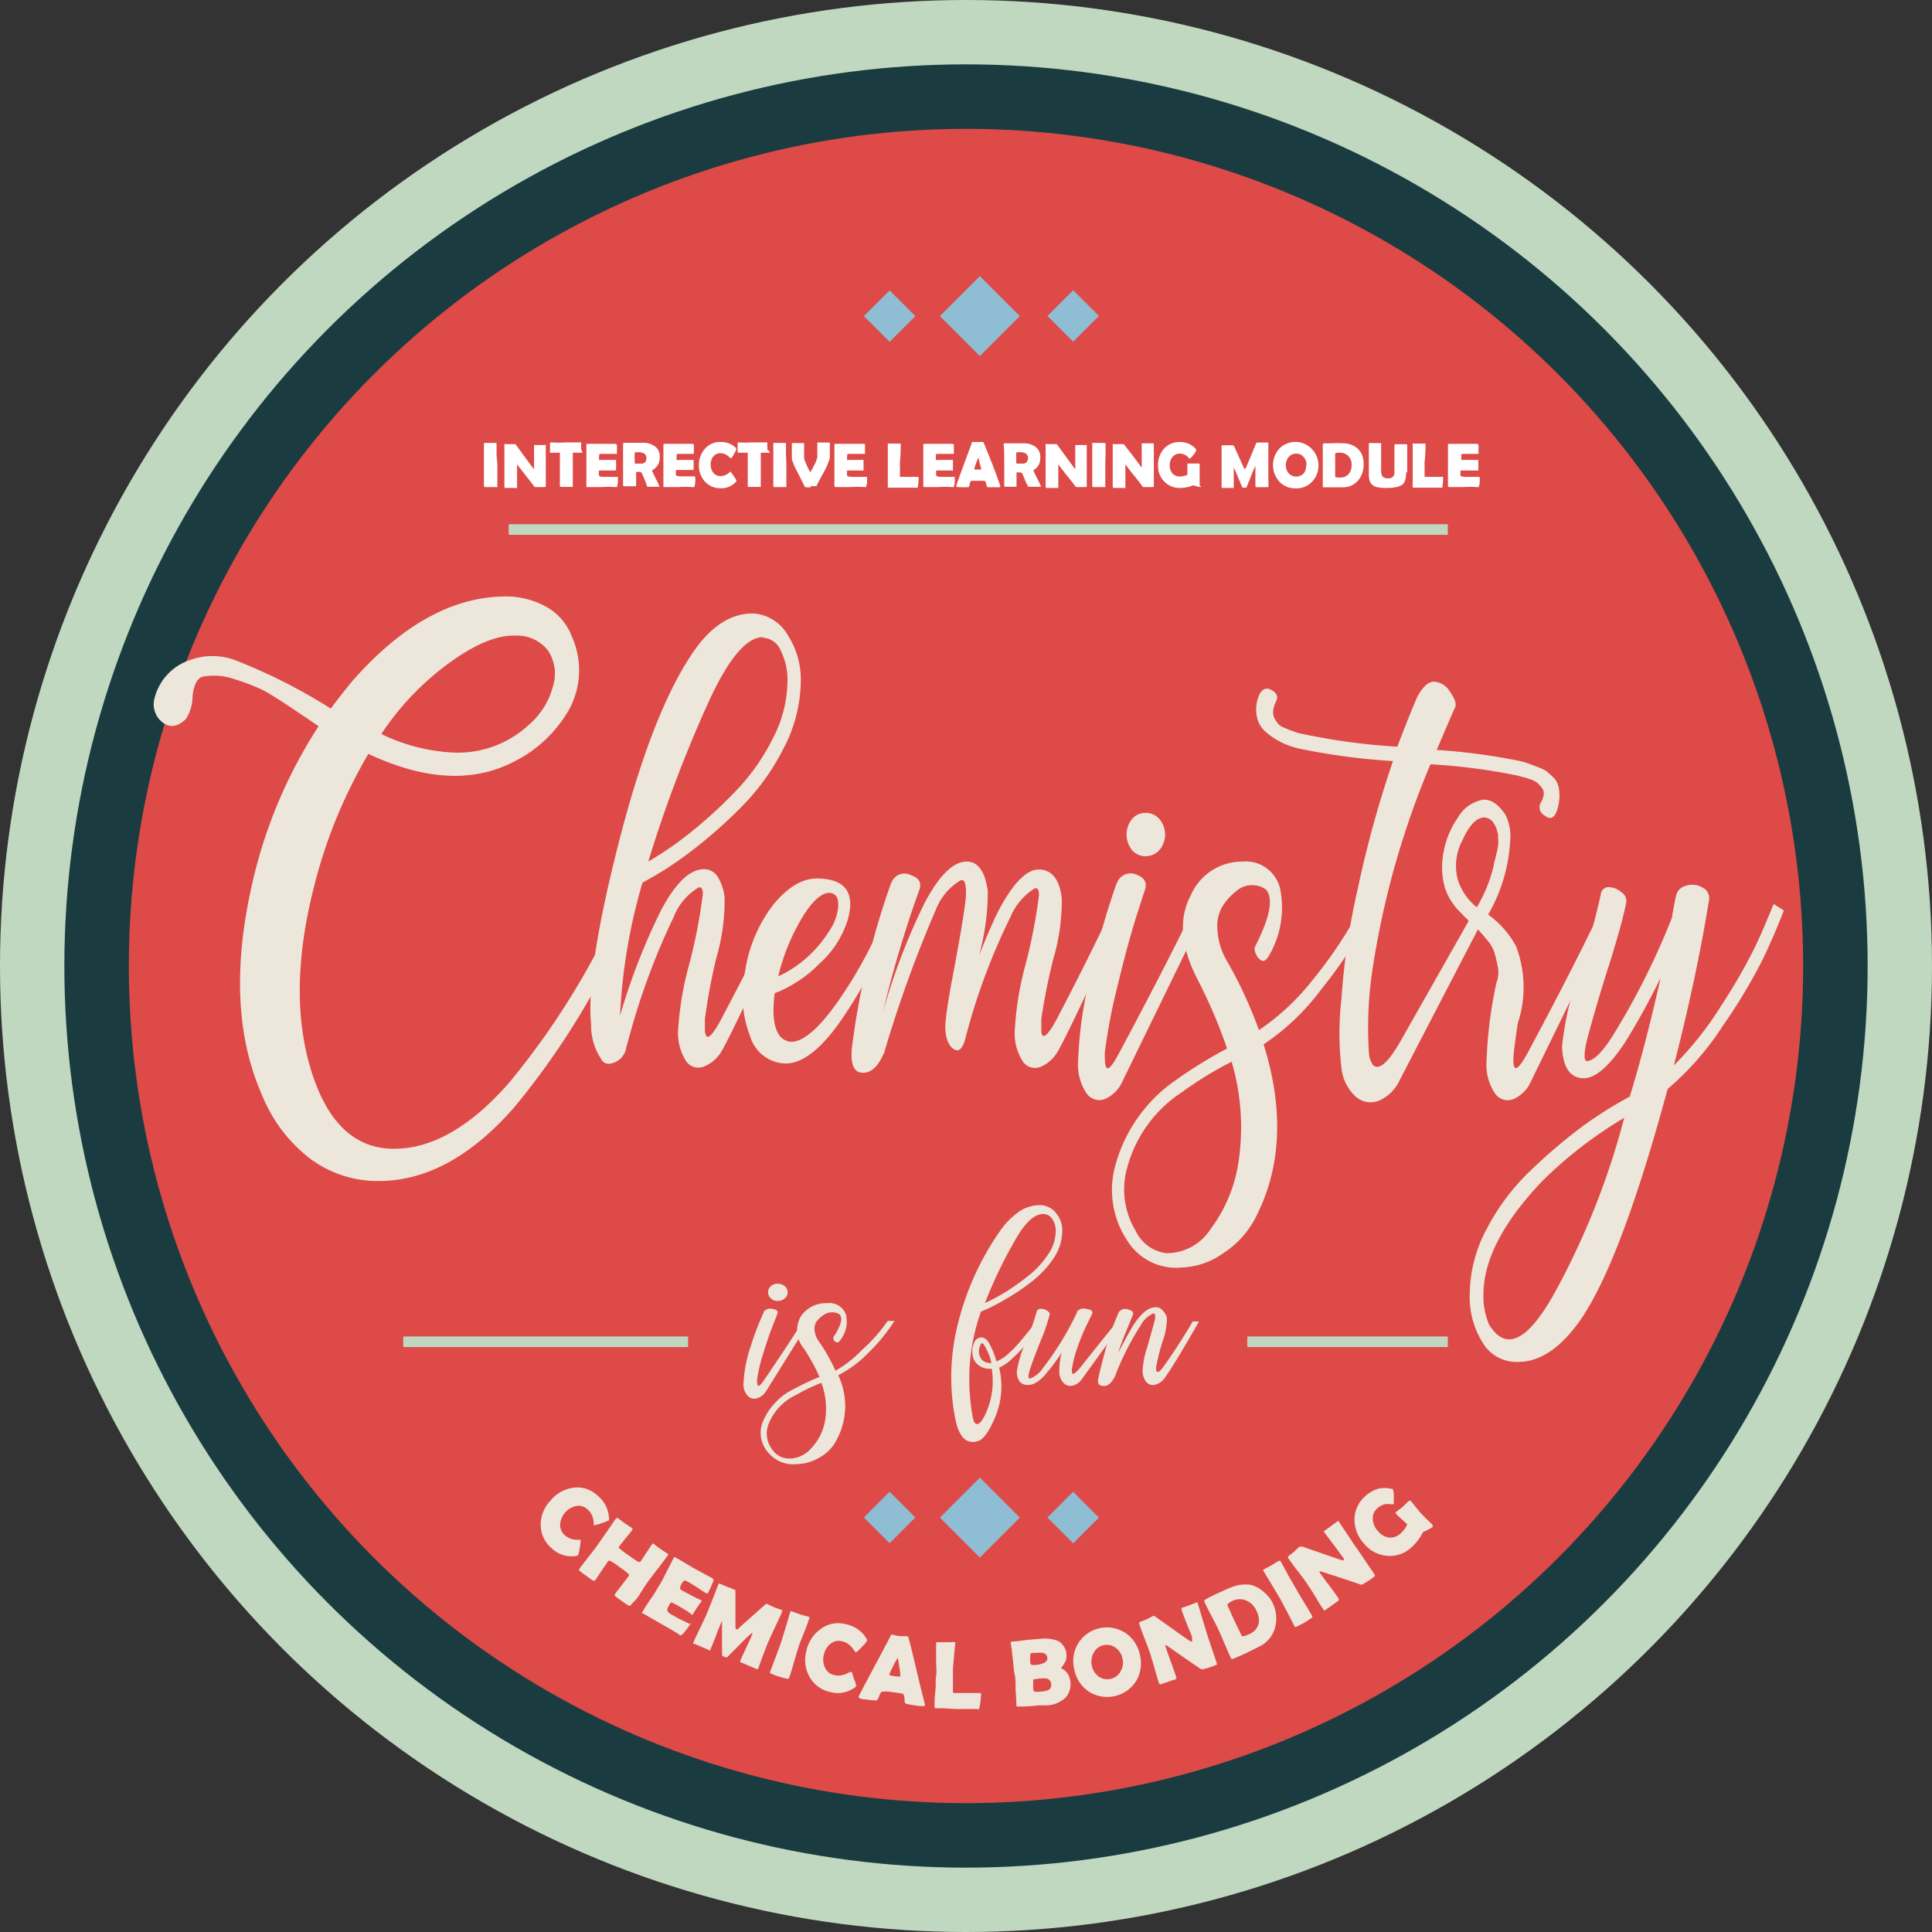 <svg xmlns="http://www.w3.org/2000/svg" viewBox="0 0 148 148"><rect x="0" y="0" width="148" height="148" fill="#333333" stroke="none"/><defs><style>.cls-1{fill:#c0d8c0;}.cls-2{fill:#1a3c40;}.cls-3{fill:#dd4a48;}.cls-4{fill:#ede6db;}.cls-5{fill:#fff;}.cls-6{fill:#8fbdd3;}</style></defs><title>Asset 10</title><g id="Layer_2" data-name="Layer 2"><g id="Layer_2-2" data-name="Layer 2"><circle class="cls-1" cx="74" cy="74" r="74"/><circle class="cls-2" cx="74" cy="74" r="69.07"/><circle class="cls-3" cx="74" cy="74" r="64.13"/><path class="cls-4" d="M44.28,119.14a.35.35,0,0,1-.16.06,2.2,2.2,0,0,1-1.84-.58,2.35,2.35,0,0,1-.86-1.79,2.63,2.63,0,0,1,.74-1.86,2.72,2.72,0,0,1,1.74-1,2.22,2.22,0,0,1,1.85.58,2.35,2.35,0,0,1,.9,1.75.22.22,0,0,1,0,.16,2.83,2.83,0,0,1-.53.21,3.09,3.09,0,0,1-.56.16.12.12,0,0,1-.08,0,2.14,2.14,0,0,1,0-.23,1.94,1.94,0,0,0-.11-.46,1.26,1.26,0,0,0-.35-.5,1,1,0,0,0-.9-.27,1.58,1.58,0,0,0-1.21,1.37,1.05,1.05,0,0,0,.36.87,1.42,1.42,0,0,0,.54.29,1.53,1.53,0,0,0,.45.06.61.61,0,0,1,.22,0,.08.08,0,0,1,0,.07,5,5,0,0,1-.07.55A2.25,2.25,0,0,1,44.28,119.14Z"/><path class="cls-4" d="M48.34,122.94a.12.12,0,0,1-.09.06l-.09,0c-.13-.08-.3-.19-.52-.35a6.17,6.17,0,0,1-.53-.4.11.11,0,0,1,0-.14c.11-.15.28-.38.52-.68l.52-.68q.07-.12,0-.18a6.28,6.28,0,0,0-.7-.53,5.34,5.34,0,0,0-.74-.49s-.1,0-.15.08l-.48.7c-.21.32-.36.55-.47.7a.12.12,0,0,1-.16.05c-.07,0-.26-.16-.56-.38a4.77,4.77,0,0,1-.5-.38.11.11,0,0,1,0-.15c.15-.21.39-.52.72-.94s.56-.72.71-.94.4-.57.7-1,.54-.82.7-1c0,0,.07,0,.11,0l.27.2.27.21.29.19.29.19s0,.06,0,.09-.27.36-.5.64-.4.49-.5.64-.06.12,0,.16a6.32,6.32,0,0,0,.74.56,6.09,6.09,0,0,0,.74.49c.06,0,.11,0,.16-.07s.24-.36.43-.65.34-.52.44-.66a.1.1,0,0,1,.14,0l.25.2.26.19.27.18.27.18c.05,0,.07.08,0,.13-.16.22-.41.56-.75,1s-.6.78-.76,1-.37.54-.65,1S48.49,122.73,48.34,122.94Z"/><path class="cls-4" d="M52.9,124.38a4.44,4.44,0,0,1-.33.47,2.06,2.06,0,0,1-.37.41.11.11,0,0,1-.13,0L52,125.2c-.14-.11-.59-.37-1.33-.79l-.71-.41-.72-.41c-.07,0-.09-.09,0-.15.13-.23.34-.58.64-1s.5-.81.63-1,.38-.69.72-1.36l.39-.77,0,0a.07.07,0,0,1,.12,0c.16.08.39.22.7.4s.53.32.69.41l.7.38.7.38c.11.06.15.14.12.23l-.2.47c-.12.25-.19.41-.22.46a.07.07,0,0,1-.1,0l-.07,0c-.53-.36-1-.67-1.46-.92a.27.27,0,0,0-.25,0,1.84,1.84,0,0,0-.15.24.56.56,0,0,0-.1.32c0,.06.07.11.17.17l.13.07.15.08.82.43.18.08.17.08s.07.07,0,.12-.09.1-.33.45c-.11.16-.21.32-.31.49s-.07,0-.13,0l-.26-.19c-.11-.08-.38-.24-.81-.49l-.33-.18c-.09,0-.15-.06-.19,0l-.11.2a1,1,0,0,0-.14.32c0,.1.09.23.32.37l.46.26c.11.06.28.15.51.25l.51.25S53,124.31,52.9,124.38Z"/><path class="cls-4" d="M58.09,127.79c0,.07-.08.09-.14.06l-1.18-.5c-.06,0-.08-.08-.05-.16s.25-.55.46-1,.36-.78.45-1c0-.06,0-.1,0-.12a10.79,10.79,0,0,0-.89.84c-.32.33-.65.65-1,1a.14.14,0,0,1-.12.06l-.13-.06c-.12,0-.18-.1-.18-.15,0-.29,0-.72,0-1.26s0-1,0-1.27a.11.11,0,0,0,0,0s-.05,0-.07.09c-.09.21-.23.54-.4,1s-.31.77-.4,1-.08.11-.14.08l-1.11-.48a.1.1,0,0,1-.08,0,.31.31,0,0,1,0-.08c.1-.24.27-.6.5-1.08s.4-.83.5-1.07.31-.74.59-1.46l.32-.83,0-.06s.07-.05.17,0l.55.23c.25.09.43.17.55.22s0,.07.05.18l0,2.55c0,.17,0,.27.09.29s.11,0,.26-.18l1.89-1.68c.08-.07.14-.1.18-.08l.29.13a2.37,2.37,0,0,0,.29.14l.26.09.26.1c.06,0,.09.06.06.12-.11.26-.28.64-.53,1.16s-.41.89-.53,1.16-.24.6-.43,1.09S58.19,127.55,58.09,127.79Z"/><path class="cls-4" d="M61.2,126.07c-.08.27-.21.68-.37,1.23s-.29,1-.38,1.22c0,0,0,.07-.06.08l-.09,0a5.12,5.12,0,0,1-.61-.16,4.78,4.78,0,0,1-.63-.24c-.06,0-.08-.08-.06-.14s.06-.16.22-.59c.35-.92.57-1.52.66-1.81s.19-.62.34-1.11.25-.87.33-1.11a.08.08,0,0,1,.11,0l.31.11.32.12.32.09.32.09c.06,0,.09.06.07.11-.08.25-.21.61-.4,1.09S61.28,125.82,61.2,126.07Z"/><path class="cls-4" d="M65.59,129.14a.28.28,0,0,1-.11.13,2.18,2.18,0,0,1-1.9.34A2.35,2.35,0,0,1,62,128.43a2.65,2.65,0,0,1-.22-2,2.75,2.75,0,0,1,1.1-1.65,2.24,2.24,0,0,1,1.91-.36,2.38,2.38,0,0,1,1.61,1.14.21.21,0,0,1,0,.16,2.07,2.07,0,0,1-.37.43,3.16,3.16,0,0,1-.42.41h-.08a1.73,1.73,0,0,1-.14-.19,1.8,1.8,0,0,0-.31-.35,1.27,1.27,0,0,0-.54-.28,1,1,0,0,0-.92.18,1.41,1.41,0,0,0-.5.81,1.44,1.44,0,0,0,.07,1,1,1,0,0,0,.72.59,1.26,1.26,0,0,0,.61,0,2,2,0,0,0,.43-.15c.12-.07.19-.1.2-.09s0,0,.07,0,.09.22.19.52A2,2,0,0,1,65.59,129.14Z"/><path class="cls-4" d="M70.86,130.62s0,.07-.11.08a4.13,4.13,0,0,1-.67-.06,5.65,5.65,0,0,1-.65-.12.2.2,0,0,1-.13-.18c0-.36-.07-.55-.12-.58s-.35-.07-1-.16a2.83,2.83,0,0,0-.65,0,.88.88,0,0,0-.19.36c-.08.19-.14.29-.21.3a5.93,5.93,0,0,1-.82-.08c-.37,0-.54-.11-.54-.18s.39-.79,1.13-2.18,1.24-2.33,1.31-2.48.08-.12.12-.12l.29.06.3.06.29,0,.28,0s.08,0,.11.14c.08.26.31,1.17.67,2.72S70.87,130.56,70.86,130.62ZM68.77,127a4.57,4.57,0,0,0-.35.64,4.78,4.78,0,0,0-.29.63c0,.05.07.08.21.1l.36.06c.16,0,.25,0,.27,0s0,0,0-.05a3.86,3.86,0,0,0-.08-.67A6.84,6.84,0,0,0,68.77,127Z"/><path class="cls-4" d="M74.85,130.92l-.8,0-.81,0-1.08-.06-.47,0c-.07,0-.1-.05-.1-.12,0-.26,0-.65.06-1.18s0-.91.06-1.17,0-.7,0-1.26,0-1,0-1.25c0-.06,0-.08.12-.08l.32,0,.32,0h.35a2.1,2.1,0,0,1,.36,0s0,0,0,.07v0c-.05.45-.11,1.13-.18,2l0,1c0,.31,0,.54,0,.68v.09s0,0,.06.05h2c.06,0,.1,0,.09.09a5.11,5.11,0,0,1-.13,1.06.12.12,0,0,1-.08.11A.63.63,0,0,1,74.85,130.92Z"/><path class="cls-4" d="M82,128.85a1.56,1.56,0,0,1-.32,1.14,2.2,2.2,0,0,1-1.6.65l-.26,0-.26,0a12.44,12.44,0,0,1-1.58.09c-.07,0-.11,0-.12-.1q0-.39-.06-1.17c0-.52,0-.91-.07-1.17s-.09-.8-.19-1.57c0-.19-.06-.49-.12-.88v0s0-.07.11-.09.35,0,.83-.09c.77-.08,1.21-.11,1.34-.12a2.83,2.83,0,0,1,1.34.16,1.26,1.26,0,0,1,.66,1.11.9.9,0,0,1-.09.46,1.68,1.68,0,0,1-.21.36q-.12.16-.12.15s0,0,.1.07a1,1,0,0,1,.44.42A1.47,1.47,0,0,1,82,128.85ZM80.23,127a.41.41,0,0,0-.35-.38,2.62,2.62,0,0,0-.57,0q-.39,0-.39.09a1.22,1.22,0,0,1,0,.21,1.1,1.1,0,0,0,0,.21c0,.24,0,.37.1.4a1.71,1.71,0,0,0,.46,0C80,127.44,80.26,127.27,80.23,127Zm.29,2a.43.43,0,0,0-.31-.41,1.57,1.57,0,0,0-.56,0,2,2,0,0,0-.5.08s0,.18,0,.45,0,.43.09.46a1.27,1.27,0,0,0,.52,0,1.89,1.89,0,0,0,.54-.11A.42.42,0,0,0,80.52,129Z"/><path class="cls-4" d="M87.33,126.81a2.63,2.63,0,0,1-.32,2,2.62,2.62,0,0,1-3.64.75,2.64,2.64,0,0,1-1.08-1.7,2.61,2.61,0,0,1,.32-2,2.59,2.59,0,0,1,3.63-.75A2.66,2.66,0,0,1,87.33,126.81Zm-1.34.27a1.31,1.31,0,0,0-.51-.84,1.13,1.13,0,0,0-.94-.21,1.09,1.09,0,0,0-.76.58,1.44,1.44,0,0,0,.35,1.8,1.15,1.15,0,0,0,.94.2,1.1,1.1,0,0,0,.77-.58A1.32,1.32,0,0,0,86,127.08Z"/><path class="cls-4" d="M91.74,122.8c.09.26.21.65.36,1.18l.36,1.19.76,2.26c0,.06,0,.1-.07.12l-.24.09-.25.09-.27.08-.27.07s-.11,0-.19-.06l-1.6-1.1-1-.7-.06,0a.11.11,0,0,0,0,.08c.09.27.23.66.42,1.19s.33.92.42,1.18c0,.08,0,.13,0,.15l-1.19.4a.09.09,0,0,1-.13-.07c-.09-.25-.2-.63-.34-1.13s-.26-.89-.34-1.14-.23-.65-.43-1.16-.34-.91-.42-1.17c0,0,0-.09.1-.12a4.76,4.76,0,0,0,.49-.19l.25-.13.26-.13s.08,0,.17.08l1.86,1.32.75.52a.27.27,0,0,0,.18.06s0-.11,0-.29-.22-.59-.4-1.06-.33-.84-.41-1.08q0-.12,0-.15l.62-.22.61-.23S91.72,122.72,91.74,122.8Z"/><path class="cls-4" d="M97.48,122.77a2.72,2.72,0,0,1,.17,2,2.25,2.25,0,0,1-1.22,1.38l-1,.5-.49.22-.49.21c-.06,0-.1,0-.13,0-.11-.24-.27-.6-.48-1.09s-.37-.86-.48-1.1-.3-.62-.56-1.11-.44-.86-.55-1.11c0,0,0-.09.05-.12s.4-.22.75-.39c.67-.31,1.11-.51,1.32-.58a2.8,2.8,0,0,1,1.4-.18,2.18,2.18,0,0,1,1,.52A2.65,2.65,0,0,1,97.48,122.77Zm-1.25.59a1.43,1.43,0,0,0-.76-.75,1.25,1.25,0,0,0-1,0c-.34.16-.48.28-.44.37l.27.59c.11.26.2.45.26.58s.15.32.28.57l.27.57c0,.09.24.06.59-.11a1.22,1.22,0,0,0,.72-.79A1.56,1.56,0,0,0,96.23,123.36Z"/><path class="cls-4" d="M99.22,121.6c.14.25.36.62.65,1.1s.52.86.66,1.11c0,0,0,.07,0,.09l-.08.06c-.13.09-.3.21-.53.34s-.5.27-.6.31a.11.11,0,0,1-.14,0l-.29-.57c-.45-.87-.75-1.43-.9-1.7l-.6-1c-.27-.44-.47-.77-.6-1a.08.08,0,0,1,0-.11l.3-.15.3-.16.28-.18.28-.17c.06,0,.11,0,.13,0,.13.22.31.56.55,1S99.09,121.38,99.22,121.6Z"/><path class="cls-4" d="M102.6,116.62c.15.23.38.57.67,1s.52.81.68,1l1.35,2a.1.1,0,0,1,0,.14l-.22.16-.21.15-.24.15-.24.15a.25.25,0,0,1-.19,0l-1.85-.62-1.19-.38h-.07a.13.13,0,0,0,0,.08c.15.23.4.57.73,1s.57.79.73,1c0,.07,0,.12,0,.16l-1,.71a.09.09,0,0,1-.15,0q-.23-.31-.63-1c-.28-.44-.49-.78-.64-1s-.4-.57-.74-1-.57-.77-.73-1c0,0,0-.09.07-.14a4.28,4.28,0,0,0,.41-.32l.21-.2a1.52,1.52,0,0,1,.22-.19s.08,0,.18,0l2.16.75.86.29a.25.25,0,0,0,.19,0s0-.11-.12-.26-.37-.51-.68-.92-.54-.71-.69-.92-.05-.12,0-.15.3-.21.53-.39l.53-.38S102.56,116.56,102.6,116.62Z"/><path class="cls-4" d="M109.74,116.84c.05,0,0,.09,0,.14a2.61,2.61,0,0,1-.35.2,3.11,3.11,0,0,1-.38.18,3.9,3.9,0,0,1-.89,1.18,2.4,2.4,0,0,1-1.87.64,2.53,2.53,0,0,1-1.76-.93,2.73,2.73,0,0,1-.73-1.88,2.43,2.43,0,0,1,.87-1.8,2.73,2.73,0,0,1,.92-.52,2,2,0,0,1,1,0,.34.34,0,0,1,.13,0,1.39,1.39,0,0,1,.09.61c0,.34,0,.53,0,.57h-.22a1.59,1.59,0,0,0-.45,0,1.31,1.31,0,0,0-.56.29,1,1,0,0,0-.38.87,1.46,1.46,0,0,0,.39.89,1.3,1.3,0,0,0,.84.5,1.14,1.14,0,0,0,.91-.32,2,2,0,0,0,.5-.68c-.05-.06-.2-.19-.44-.42a4.68,4.68,0,0,1-.44-.42s0-.07,0-.1l0,0,.25-.19a2.74,2.74,0,0,0,.26-.2l.25-.24.25-.24s.09,0,.14,0l.33.41.33.41c.21.23.53.57,1,1Z"/><path class="cls-4" d="M59.54,100.67l-.34.88q-.35.87-.72,2.1a12,12,0,0,0-.48,2,.47.47,0,0,0,0,.16c0,.51.16.46.58-.16q1.69-2.48,2.88-4.36l.52,0-3.32,5.32a1.23,1.23,0,0,1-.66.5.7.7,0,0,1-.72-.18,1.29,1.29,0,0,1-.32-1,10.06,10.06,0,0,1,.54-2.77,20.14,20.14,0,0,1,1-2.61l0-.06a.64.64,0,0,1,.74-.2C59.52,100.31,59.63,100.46,59.54,100.67Zm-.49-2.14a.73.73,0,0,1,.53-.19.79.79,0,0,1,.54.19.6.6,0,0,1,0,.93.8.8,0,0,1-.54.2.74.74,0,0,1-.53-.2.62.62,0,0,1,0-.93Z"/><path class="cls-4" d="M63.34,99.83a1.35,1.35,0,0,1,1.46.86,2.31,2.31,0,0,1-.45,2c-.09.12-.18.17-.27.14a.39.39,0,0,1-.22-.19c0-.1-.07-.17,0-.23.58-.89.73-1.47.43-1.74a1.06,1.06,0,0,0-.5-.14,1.14,1.14,0,0,0-.64.17,2.19,2.19,0,0,0-.54.46.94.94,0,0,0-.21.72,1.75,1.75,0,0,0,.38.95A13.44,13.44,0,0,1,64,105,8.45,8.45,0,0,0,66,103.44,12.38,12.38,0,0,0,68,101.19l.52,0a13.49,13.49,0,0,1-2.06,2.5,8.59,8.59,0,0,1-2.25,1.66,5.45,5.45,0,0,1-.38,5.38,3.32,3.32,0,0,1-1.19,1,3.51,3.51,0,0,1-1.63.43,2.46,2.46,0,0,1-2.12-.84A2.28,2.28,0,0,1,58.4,109a4.89,4.89,0,0,1,2.38-2.58,19.36,19.36,0,0,1,2-.94,14.91,14.91,0,0,0-1.2-2.18,2.13,2.13,0,0,1-.22-2.48A2.29,2.29,0,0,1,63.34,99.83Zm-.42,6.1a14.69,14.69,0,0,0-1.92.92,4.16,4.16,0,0,0-2.14,2.28,2,2,0,0,0,.32,1.94,1.54,1.54,0,0,0,1.2.66,2.2,2.2,0,0,0,1.71-.73,4.09,4.09,0,0,0,1.1-2.09A5.65,5.65,0,0,0,62.92,105.93Z"/><path class="cls-4" d="M81.37,94.42a3.77,3.77,0,0,1-.68,2A7.39,7.39,0,0,1,79,98.2a16,16,0,0,1-2,1.34,12.81,12.81,0,0,1-1.85.93,15.26,15.26,0,0,0-.87,4.22,16.26,16.26,0,0,0,.23,3.84c.06.35.16.54.32.56s.36-.17.58-.6a5.94,5.94,0,0,0,.56-3.64,1.47,1.47,0,0,1-1.1-.34,1.2,1.2,0,0,1-.38-.83,1.48,1.48,0,0,1,.12-.79.63.63,0,0,1,.54-.44c.24,0,.46.15.64.48a6.16,6.16,0,0,1,.54,1.36,3.06,3.06,0,0,0,1-.67,8.45,8.45,0,0,0,.85-.89c.22-.26.5-.61.82-1s.51-.66.55-.72l.38.26s-.23.29-.58.75-.64.83-.88,1.11a10.11,10.11,0,0,1-.93.94,3.35,3.35,0,0,1-1,.7,6.09,6.09,0,0,1-.36,3.92c-.46,1.06-.9,1.63-1.32,1.72-.82.23-1.38-.31-1.66-1.62a16.57,16.57,0,0,1,.16-7.3,21.33,21.33,0,0,1,3.26-7.21,5.78,5.78,0,0,1,1.28-1.34,2.82,2.82,0,0,1,1.7-.62,1.57,1.57,0,0,1,1.3.61A2.1,2.1,0,0,1,81.37,94.42Zm-6.28,8.65a1,1,0,0,0,.14,1.1.91.91,0,0,0,.72.24,4.44,4.44,0,0,0-.58-1.4C75.25,102.84,75.16,102.86,75.09,103.07ZM79.91,93q-1,0-2.1,1.92a35.2,35.2,0,0,0-2.36,4.9,14.93,14.93,0,0,0,1.65-.89,18.07,18.07,0,0,0,1.73-1.24,6.93,6.93,0,0,0,1.45-1.58,3.23,3.23,0,0,0,.59-1.71,1.6,1.6,0,0,0-.25-1A.81.81,0,0,0,79.91,93Z"/><path class="cls-4" d="M83.65,100.67l-.32.66a14.75,14.75,0,0,0-.72,1.69,9.22,9.22,0,0,0-.48,1.75.78.78,0,0,0,0,.38c0,.22.27.06.7-.48q1.2-1.53,2.74-3.42l.48,0-3.16,4.38a1.18,1.18,0,0,1-.67.5.73.73,0,0,1-.74-.18,1.29,1.29,0,0,1-.33-1,5.44,5.44,0,0,1,.18-1.34,9.76,9.76,0,0,1-.58.84q-.19.27-.6.75a2.81,2.81,0,0,1-.76.7,1.18,1.18,0,0,1-.7.19c-.5,0-.77-.35-.8-1a8.33,8.33,0,0,1,.7-2.29,18.91,18.91,0,0,0,.84-2.38.32.32,0,0,1,.31-.16.85.85,0,0,1,.47.14c.16.11.23.21.2.31a14,14,0,0,1-.69,2c-.35.88-.62,1.59-.8,2.13s-.17.8,0,.76a2.11,2.11,0,0,0,1-.84,22.41,22.41,0,0,0,2.58-4.22.15.15,0,0,0,0-.06.65.65,0,0,1,.74-.2C83.64,100.31,83.74,100.46,83.65,100.67Z"/><path class="cls-4" d="M89.39,100.93a5.2,5.2,0,0,1-.33,1.83,15.15,15.15,0,0,0-.47,1.85.76.76,0,0,0,0,.42q.14.24.6-.42c1-1.42,1.69-2.55,2.18-3.38h.48c-1.25,2.19-2.13,3.63-2.62,4.32a1.3,1.3,0,0,1-.66.5.66.66,0,0,1-.72-.14,1.34,1.34,0,0,1-.32-1,6.79,6.79,0,0,1,.34-1.66c.39-1.36.59-2.1.62-2.24,0-.3,0-.43-.18-.38a2.1,2.1,0,0,0-.94.92,20.66,20.66,0,0,0-1.94,3.84.78.78,0,0,1-.12.22c-.24.42-.52.6-.84.56s-.41-.22-.34-.56.28-1.23.68-2.66a20.44,20.44,0,0,1,.9-2.44l0,0a.62.62,0,0,1,.74-.19c.31.08.41.23.32.44l-.82,2c0,.07-.07.21-.14.41l-.16.49q.83-1.62,1.26-2.28c.55-.8,1.06-1.21,1.54-1.23a.65.65,0,0,1,.62.24A1.38,1.38,0,0,1,89.39,100.93Z"/><rect class="cls-1" x="30.89" y="102.38" width="21.82" height="0.81"/><rect class="cls-1" x="38.97" y="40.16" width="71.94" height="0.81"/><rect class="cls-1" x="95.55" y="102.38" width="15.36" height="0.81"/><path class="cls-5" d="M38.1,35.54c0,.19,0,.47,0,.85s0,.67,0,.86a.08.08,0,0,1,0,.06H38l-.41,0a3.43,3.43,0,0,1-.45,0,.08.08,0,0,1-.07-.08s0-.11,0-.42c0-.65,0-1.08,0-1.28s0-.43,0-.77,0-.61,0-.78a0,0,0,0,1,0-.05h.9s.07,0,.07.05,0,.43,0,.78S38.1,35.37,38.1,35.54Z"/><path class="cls-5" d="M41.81,34c0,.19,0,.46,0,.83s0,.64,0,.83v1.58s0,.07-.07.07H41s-.06,0-.1-.08l-.78-1-.51-.66s0,0,0,0,0,0,0,.05,0,.46,0,.84,0,.65,0,.83,0,.09-.07.09h-.83s-.07,0-.07-.08,0-.43,0-.78,0-.61,0-.79,0-.46,0-.83,0-.64,0-.82,0-.06.09-.06a2.18,2.18,0,0,0,.34,0l.19,0,.2,0,.08.08.9,1.23c.08.11.2.28.37.49,0,.05.07.08.1.08s0-.07,0-.19,0-.43,0-.76,0-.6,0-.77,0-.09,0-.09h.87S41.81,34,41.81,34Z"/><path class="cls-5" d="M44.61,34.68s0,0,0,0l-.73,0c0,.4,0,.69,0,.85s0,.47,0,.85,0,.67,0,.86a.08.08,0,0,1,0,.06h-.07l-.42,0-.44,0a.07.07,0,0,1-.06-.08c0-.19,0-.47,0-.85s0-.66,0-.85,0-.41,0-.84c-.32,0-.57,0-.76,0,0,0,0,0,0,0a1.5,1.5,0,0,1,0-.18,1,1,0,0,0,0-.21c0-.07,0-.15,0-.22s0-.18.06-.18h0a10.75,10.75,0,0,0,1.16,0l.8,0,.31,0h.06a.1.1,0,0,1,0,0,1.21,1.21,0,0,1,0,.18v.18a1.36,1.36,0,0,0,0,.18C44.6,34.58,44.61,34.64,44.61,34.68Z"/><path class="cls-5" d="M47.33,36.57a2.53,2.53,0,0,1,0,.38,1.18,1.18,0,0,1-.08.36.08.08,0,0,1-.07,0h-.08a9.32,9.32,0,0,0-1,0h-1.1c-.06,0-.08,0-.08-.07s0-.45,0-.81,0-.63,0-.81,0-.53,0-1c0-.12,0-.32,0-.57v0s0-.05.06-.05h2.13a.14.14,0,0,1,.15.09s0,.15,0,.34,0,.3,0,.34a0,0,0,0,1,0,0h-.05c-.43,0-.81,0-1.15,0-.09,0-.14,0-.16.06a.63.63,0,0,0,0,.18.37.37,0,0,0,0,.22s.08,0,.15,0h.21l.62,0h.26s.06,0,.06,0a2.1,2.1,0,0,0,0,.37,2.55,2.55,0,0,0,0,.39s0,.05-.07.05l-.22,0H46c-.07,0-.11,0-.12,0v.14a1,1,0,0,0,0,.24c0,.06.13.1.31.11h.35l.38,0,.38,0S47.33,36.51,47.33,36.57Z"/><path class="cls-5" d="M50.52,37.29s0,0,0,0h-.95l0-.05-.1-.28c-.06-.16-.16-.4-.3-.71a.2.2,0,0,0-.2-.1h-.24s0,0,0,.12,0,.27,0,.49,0,.38,0,.49a.06.06,0,0,1,0,0h-.93a.08.08,0,0,1-.07-.08c0-.17,0-.44,0-.8s0-.62,0-.8c0-.68,0-1.21,0-1.59v0s0-.05.07-.06l.74,0h.71a1.53,1.53,0,0,1,.89.25.93.93,0,0,1,.4.81,1.44,1.44,0,0,1-.1.56A1.2,1.2,0,0,1,50,36a.1.1,0,0,0-.05.07s.1.2.29.61A3.71,3.71,0,0,1,50.52,37.29Zm-1-2.16a.42.42,0,0,0-.19-.4,1,1,0,0,0-.47-.09c-.15,0-.23,0-.24.07a4.53,4.53,0,0,0,0,.47v.33s0,0,.08,0a1.56,1.56,0,0,0,.31,0C49.34,35.55,49.51,35.41,49.51,35.13Z"/><path class="cls-5" d="M53.26,36.57a2.53,2.53,0,0,1,0,.38,1.94,1.94,0,0,1-.07.36.1.1,0,0,1-.08,0H53a9.32,9.32,0,0,0-1,0h-1.1c-.06,0-.08,0-.08-.07s0-.45,0-.81,0-.63,0-.81,0-.53,0-1c0-.12,0-.32,0-.57v0s0-.05.06-.05H53c.09,0,.13,0,.15.09s0,.15,0,.34,0,.3,0,.34a0,0,0,0,1,0,0h0c-.43,0-.81,0-1.15,0-.09,0-.14,0-.16.06a.63.63,0,0,0,0,.18.37.37,0,0,0,0,.22.21.21,0,0,0,.15,0h.21l.62,0h.26s.06,0,.06,0a2.1,2.1,0,0,0,0,.37,2.55,2.55,0,0,0,0,.39S53,36,53,36l-.22,0h-.88c-.07,0-.11,0-.12,0v.14a1,1,0,0,0,0,.24c0,.06.13.1.31.11h.35l.38,0,.38,0S53.26,36.51,53.26,36.57Z"/><path class="cls-5" d="M56.4,36.77a.25.25,0,0,1,0,.11,1.47,1.47,0,0,1-1.18.52A1.58,1.58,0,0,1,54,36.89a1.8,1.8,0,0,1-.46-1.25,1.85,1.85,0,0,1,.45-1.25,1.51,1.51,0,0,1,1.18-.53,1.6,1.6,0,0,1,1.23.48.16.16,0,0,1,0,.09,1.54,1.54,0,0,1-.17.34,1.51,1.51,0,0,1-.21.33.06.06,0,0,1-.05,0L55.85,35a1,1,0,0,0-.26-.18.78.78,0,0,0-.39-.1.7.7,0,0,0-.57.26,1,1,0,0,0-.19.61,1,1,0,0,0,.19.61.68.68,0,0,0,.57.27.93.93,0,0,0,.4-.09,1.11,1.11,0,0,0,.25-.17l.11-.09a.05.05,0,0,1,0,0,2.71,2.71,0,0,1,.21.3A2.5,2.5,0,0,1,56.4,36.77Z"/><path class="cls-5" d="M59,34.68s0,0,0,0l-.72,0c0,.4,0,.69,0,.85s0,.47,0,.85,0,.67,0,.86a.08.08,0,0,1,0,.06h-.07l-.43,0-.43,0c-.05,0-.07,0-.07-.08s0-.47,0-.85,0-.66,0-.85,0-.41,0-.84c-.32,0-.58,0-.77,0,0,0,0,0,0,0a.84.84,0,0,1,0-.18c0-.11,0-.18,0-.21a1.64,1.64,0,0,1,0-.22c0-.12,0-.18,0-.18h0a10.54,10.54,0,0,0,1.15,0l.8,0,.32,0s0,0,0,0,0,0,0,0v.18a1.53,1.53,0,0,0,0,.18s0,.1,0,.18A1.36,1.36,0,0,1,59,34.68Z"/><path class="cls-5" d="M60.24,35.54c0,.19,0,.47,0,.85s0,.67,0,.86a.08.08,0,0,1,0,.06h-.07l-.41,0a3.43,3.43,0,0,1-.45,0,.08.08,0,0,1-.07-.08s0-.11,0-.42c0-.65,0-1.08,0-1.28s0-.43,0-.77,0-.61,0-.78a0,0,0,0,1,0-.05h.9s.07,0,.07.05,0,.43,0,.78S60.24,35.37,60.24,35.54Z"/><path class="cls-5" d="M62.09,37.33h-.37a.13.13,0,0,1-.08-.07l-.55-1.09a4.91,4.91,0,0,1-.43-1c0-.12,0-.31,0-.57s0-.44,0-.57,0-.09,0-.09h.88s.06,0,.06,0,0,.33,0,.59,0,.46,0,.59a4.76,4.76,0,0,0,.48,1.06c.09-.15.19-.35.31-.58a2.07,2.07,0,0,0,.22-.57v-.53c0-.24,0-.41,0-.53s0-.07,0-.07h.08l.4,0h.4s.08,0,.08.06,0,.31,0,.56,0,.43,0,.56a5.32,5.32,0,0,1-.47,1.1c-.13.23-.31.57-.54,1l0,.06h-.44Z"/><path class="cls-5" d="M66.42,36.57c0,.07,0,.2,0,.38a1.63,1.63,0,0,1-.08.36.1.1,0,0,1-.08,0h-.07a9.56,9.56,0,0,0-1,0H64s-.08,0-.08-.07,0-.45,0-.81,0-.63,0-.81,0-.53,0-1c0-.12,0-.32,0-.57v0s0-.05.06-.05h2.14c.08,0,.13,0,.14.09s0,.15,0,.34a3.09,3.09,0,0,1,0,.34s0,0,0,0h-.06c-.42,0-.81,0-1.15,0q-.12,0-.15.06a.48.48,0,0,0,0,.18.37.37,0,0,0,0,.22.22.22,0,0,0,.16,0h.21l.61,0h.27a0,0,0,0,1,0,0s0,.09,0,.37c0,.13,0,.26,0,.39s0,.05-.07.05l-.22,0H65c-.06,0-.1,0-.11,0a.79.79,0,0,0,0,.14.56.56,0,0,0,0,.24c0,.06.13.1.31.11h.35l.38,0,.38,0S66.42,36.51,66.42,36.57Z"/><path class="cls-5" d="M70.19,37.36H68.08s-.07,0-.07-.08v-.78c0-.35,0-.61,0-.79s0-.46,0-.84,0-.65,0-.83,0-.06.07-.06H69s0,0,0,.05v0c0,.3,0,.75-.06,1.36v1.14a0,0,0,0,0,0,0H69l.65,0,.65,0s.07,0,.07.06a3.69,3.69,0,0,1-.06.71.1.1,0,0,1-.06.08Z"/><path class="cls-5" d="M73.14,36.57c0,.07,0,.2,0,.38a1.63,1.63,0,0,1-.08.36.1.1,0,0,1-.08,0h-.07a9.56,9.56,0,0,0-1,0h-1.1s-.08,0-.08-.07,0-.45,0-.81,0-.63,0-.81,0-.53,0-1c0-.12,0-.32,0-.57v0s0-.05.06-.05h2.13q.14,0,.15.09s0,.15,0,.34,0,.3,0,.34,0,0,0,0H73c-.42,0-.81,0-1.15,0-.08,0-.14,0-.15.06a.48.48,0,0,0,0,.18.37.37,0,0,0,0,.22.22.22,0,0,0,.16,0h.21l.61,0h.26s.06,0,.06,0,0,.09,0,.37c0,.13,0,.26,0,.39s0,.05-.07.05l-.22,0h-.88c-.06,0-.1,0-.11,0s0,.05,0,.14a.56.56,0,0,0,0,.24c0,.06.13.1.31.11h.35l.38,0,.37,0S73.14,36.51,73.14,36.57Z"/><path class="cls-5" d="M76.63,37.26s0,.05-.06.06a2.9,2.9,0,0,1-.44,0,3.68,3.68,0,0,1-.45,0,.13.13,0,0,1-.1-.11,1.06,1.06,0,0,0-.13-.37,5,5,0,0,0-.64,0,2.39,2.39,0,0,0-.44,0,.65.65,0,0,0-.09.26c0,.14-.07.21-.11.22a4.69,4.69,0,0,1-.55,0c-.25,0-.37,0-.37-.07s.18-.56.54-1.54.61-1.65.65-1.76,0-.09.06-.09h.2l.21,0h.38s.06,0,.08.08.31.74.69,1.73S76.63,37.22,76.63,37.26Zm-1.7-2.2c0,.08-.09.23-.17.46a2.08,2.08,0,0,0-.13.45s0,0,.14,0H75c.1,0,.16,0,.17,0v0a2.55,2.55,0,0,0-.11-.44C75,35.28,75,35.13,74.93,35.06Z"/><path class="cls-5" d="M79.75,37.29s0,0,0,0h-1a.11.11,0,0,1,0-.05L78.61,37c-.06-.16-.16-.4-.29-.71a.21.21,0,0,0-.2-.1h-.25s0,0,0,.12,0,.27,0,.49,0,.38,0,.49a0,0,0,0,1,0,0H77a.08.08,0,0,1-.07-.08c0-.17,0-.44,0-.8s0-.62,0-.8c0-.68,0-1.21-.05-1.59v0s0-.05.08-.06l.73,0h.71a1.55,1.55,0,0,1,.9.25.94.94,0,0,1,.39.81,1.28,1.28,0,0,1-.1.56,1.16,1.16,0,0,1-.37.41.1.1,0,0,0-.06.07l.3.61A4.89,4.89,0,0,1,79.75,37.29Zm-1-2.16a.42.42,0,0,0-.19-.4,1,1,0,0,0-.47-.09c-.15,0-.23,0-.24.07a3.47,3.47,0,0,0,0,.47v.17a1,1,0,0,1,0,.16s0,0,.07,0a1.56,1.56,0,0,0,.31,0C78.56,35.55,78.74,35.41,78.74,35.13Z"/><path class="cls-5" d="M83.25,34c0,.19,0,.46,0,.83s0,.64,0,.83v1.58s0,.07-.07.07h-.72s-.07,0-.11-.08-.37-.5-.78-1l-.5-.66,0,0a.06.06,0,0,0,0,.05c0,.18,0,.46,0,.84s0,.65,0,.83,0,.09-.06.09h-.84a.07.07,0,0,1-.07-.08q0-.26,0-.78c0-.35,0-.61,0-.79s0-.46,0-.83,0-.64,0-.82,0-.06.09-.06a2.3,2.3,0,0,0,.35,0l.19,0,.19,0s.05,0,.09.08l.9,1.23.36.49c0,.05.07.08.1.08s0-.07,0-.19,0-.43,0-.76,0-.6,0-.77,0-.09,0-.09h.87S83.25,34,83.25,34Z"/><path class="cls-5" d="M84.67,35.54c0,.19,0,.47,0,.85s0,.67,0,.86a.08.08,0,0,1,0,.06h-.06l-.42,0a3.43,3.43,0,0,1-.45,0,.08.08,0,0,1-.07-.08s0-.11,0-.42c0-.65,0-1.08,0-1.28s0-.43,0-.77,0-.61,0-.78,0-.05.06-.05h.89s.07,0,.07.05,0,.43,0,.78S84.67,35.37,84.67,35.54Z"/><path class="cls-5" d="M88.39,34c0,.19,0,.46,0,.83s0,.64,0,.83v1.58s0,.07-.07.07h-.72s-.07,0-.11-.08-.37-.5-.78-1l-.5-.66,0,0a.06.06,0,0,0,0,.05c0,.18,0,.46,0,.84s0,.65,0,.83,0,.09-.06.09h-.84a.07.07,0,0,1-.07-.08q0-.26,0-.78c0-.35,0-.61,0-.79s0-.46,0-.83,0-.64,0-.82,0-.06.09-.06a2.3,2.3,0,0,0,.35,0l.19,0,.19,0s.05,0,.09.08L87,35.2l.36.49c0,.05.07.08.1.08s0-.07,0-.19,0-.43,0-.76,0-.6,0-.77,0-.09,0-.09h.87S88.39,34,88.39,34Z"/><path class="cls-5" d="M92,37.24s0,.07-.07.07l-.27-.06-.26-.07a2.71,2.71,0,0,1-1,.2,1.62,1.62,0,0,1-1.22-.5,1.67,1.67,0,0,1-.47-1.23,1.84,1.84,0,0,1,.45-1.27,1.59,1.59,0,0,1,1.23-.52,1.81,1.81,0,0,1,.69.14,1.39,1.39,0,0,1,.55.43.16.16,0,0,1,0,.09s-.07.16-.22.34-.23.27-.27.27a.43.43,0,0,1-.12-.1.69.69,0,0,0-.24-.18.77.77,0,0,0-.4-.1.68.68,0,0,0-.57.27.91.91,0,0,0-.2.62.92.92,0,0,0,.2.62.75.75,0,0,0,.6.24,1.51,1.51,0,0,0,.55-.13s0-.19,0-.4a3.58,3.58,0,0,1,0-.41s0-.05,0-.05h0l.21,0h.67s.06,0,.06.08,0,.19,0,.35,0,.27,0,.35,0,.51,0,.93Z"/><path class="cls-5" d="M97.17,37.24a.07.07,0,0,1-.07.08h-.86s-.07,0-.07-.09,0-.4,0-.73,0-.56,0-.73,0-.07,0-.07a5.58,5.58,0,0,0-.32.74c-.12.29-.23.58-.35.86q0,.06-.06.06h-.1c-.08,0-.13,0-.15,0s-.2-.43-.34-.77-.26-.62-.34-.78l0,0a.12.12,0,0,0,0,.07c0,.16,0,.39,0,.71s0,.55,0,.7,0,.09-.07.09h-.8s-.06,0-.06,0a.07.07,0,0,1,0,0c0-.18,0-.44,0-.79s0-.61,0-.79,0-.53,0-1.05c0-.13,0-.33,0-.59v0s0-.05.1-.05h.79s0,0,.08.1l.7,1.55c0,.1.09.15.13.15s.05-.06.11-.18L96.21,34c0-.06.06-.1.09-.1h.79s.07,0,.07,0,0,.48,0,.85,0,.66,0,.85,0,.44,0,.79S97.17,37.07,97.17,37.24Z"/><path class="cls-5" d="M101,35.63a1.77,1.77,0,0,1-.48,1.26,1.61,1.61,0,0,1-1.24.52A1.65,1.65,0,0,1,98,36.89a1.89,1.89,0,0,1,0-2.52,1.73,1.73,0,0,1,2.47,0A1.8,1.8,0,0,1,101,35.63Zm-.91,0a.91.91,0,0,0-.22-.62.76.76,0,0,0-.59-.26.74.74,0,0,0-.57.27,1,1,0,0,0,0,1.23.79.79,0,0,0,1.17,0A.88.88,0,0,0,100.05,35.63Z"/><path class="cls-5" d="M104.46,35.61a1.83,1.83,0,0,1-.45,1.23,1.51,1.51,0,0,1-1.13.49H101.4c-.05,0-.07,0-.07-.06s0-.44,0-.79,0-.62,0-.8,0-.46,0-.83,0-.64,0-.83c0,0,0,0,.07-.06l.56,0a9.08,9.08,0,0,1,1,0,1.74,1.74,0,0,1,.9.29,1.46,1.46,0,0,1,.48.6A1.85,1.85,0,0,1,104.46,35.61Zm-.92,0a.92.92,0,0,0-.24-.66.85.85,0,0,0-.65-.27c-.25,0-.37,0-.37.1s0,.24,0,.42v.85c0,.19,0,.33,0,.43s.12.1.38.1a.81.81,0,0,0,.66-.28A1,1,0,0,0,103.54,35.61Z"/><path class="cls-5" d="M107.71,36.14a1.71,1.71,0,0,1-.14.83c-.18.28-.63.41-1.35.41a3,3,0,0,1-.75-.07.73.73,0,0,1-.54-.46,1.63,1.63,0,0,1-.07-.59c0-.07,0-.17,0-.3s0-.22,0-.29,0-.46,0-.84,0-.65,0-.83,0-.06,0-.06h.88a.05.05,0,0,1,.06.06c0,.21,0,.53,0,.95s0,.74,0,1a1.16,1.16,0,0,0,.08.51.48.48,0,0,0,.45.18.43.43,0,0,0,.49-.48c0-.23,0-.58,0-1s0-.82,0-1.05c0,0,0-.08.06-.08h.85s.07,0,.07.06,0,.46,0,.83,0,.65,0,.84v.47Z"/><path class="cls-5" d="M110.4,37.36h-2.11c-.05,0-.07,0-.07-.08s0-.43,0-.78,0-.61,0-.79,0-.46,0-.84,0-.65,0-.83,0-.06.08-.06h.9s0,0,0,.05v0c0,.3,0,.75-.07,1.36v1.14a0,0,0,0,0,0,0h.06l.65,0,.65,0a.05.05,0,0,1,.06.06,3.69,3.69,0,0,1-.06.71s0,.07,0,.08Z"/><path class="cls-5" d="M113.35,36.57a2.53,2.53,0,0,1,0,.38,1.18,1.18,0,0,1-.08.36.08.08,0,0,1-.08,0h-.07a9.32,9.32,0,0,0-1,0H111c-.06,0-.08,0-.08-.07s0-.45,0-.81,0-.63,0-.81,0-.53,0-1c0-.12,0-.32,0-.57v0s0-.05.06-.05h2.13a.14.14,0,0,1,.15.09s0,.15,0,.34,0,.3,0,.34a0,0,0,0,1,0,0h0c-.43,0-.81,0-1.15,0-.09,0-.14,0-.16.06a.63.63,0,0,0,0,.18.37.37,0,0,0,0,.22s.08,0,.15,0h.21l.62,0h.26s.06,0,.06,0a2.41,2.41,0,0,0,0,.37c0,.13,0,.26,0,.39s0,.05-.07.05l-.22,0H112c-.07,0-.11,0-.12,0v.14a1,1,0,0,0,0,.24c0,.06.13.1.31.11h.35l.38,0,.38,0S113.35,36.51,113.35,36.57Z"/><rect class="cls-6" x="72.9" y="22.05" width="4.33" height="4.33" transform="translate(4.86 60.17) rotate(-45)"/><rect class="cls-6" x="66.75" y="22.82" width="2.79" height="2.79" transform="translate(2.84 55.28) rotate(-45)"/><rect class="cls-6" x="80.82" y="22.82" width="2.79" height="2.79" transform="translate(6.96 65.23) rotate(-45.01)"/><rect class="cls-6" x="72.9" y="114.09" width="4.33" height="4.33" transform="translate(-60.22 87.13) rotate(-45)"/><rect class="cls-6" x="66.75" y="114.86" width="2.79" height="2.79" transform="translate(-62.25 82.25) rotate(-45.01)"/><rect class="cls-6" x="80.82" y="114.86" width="2.79" height="2.79" transform="translate(-58.13 92.18) rotate(-45)"/><path class="cls-4" d="M38.8,45.69a6.3,6.3,0,0,1,3,.77,4.33,4.33,0,0,1,2,2.29,6.27,6.27,0,0,1-.22,5.63,10,10,0,0,1-4.42,4.07q-4.61,2.27-10.94-.7A38.32,38.32,0,0,0,24,68.15q-2,8-.14,13.93T30.19,88q4.39,0,8.83-5.08a59.62,59.62,0,0,0,8.36-13.42l1.18.05a59.67,59.67,0,0,1-9.17,15.28Q34.44,90.48,29,90.47a8.63,8.63,0,0,1-5.24-1.71,11.59,11.59,0,0,1-3.69-4.88q-2.88-6.52-.83-15.83A37.15,37.15,0,0,1,24.4,55.64c-.08-.07-.72-.51-1.92-1.31S20.45,53,20,52.8a15.61,15.61,0,0,0-2-.76,4.79,4.79,0,0,0-2.38-.22c-.47.06-.76.57-.87,1.51a3.2,3.2,0,0,1-.51,1.75c-.63.61-1.22.69-1.79.26a1.75,1.75,0,0,1-.61-1.86,4.14,4.14,0,0,1,2.72-2.92,5,5,0,0,1,3.42,0,42.57,42.57,0,0,1,7.36,3.72c.52-.7,1.06-1.39,1.61-2.06Q32.67,45.68,38.8,45.69Zm.55,3q-2.09,0-5,2.14a21.23,21.23,0,0,0-5.14,5.4,14.21,14.21,0,0,0,5.35,1.41,8,8,0,0,0,6-2.16,5.78,5.78,0,0,0,1.79-2.87A3.25,3.25,0,0,0,42,49.86,3,3,0,0,0,39.35,48.7Z"/><path class="cls-4" d="M57.81,47a3.3,3.3,0,0,1,2.53,1.64,6.3,6.3,0,0,1,1,3.74,11.32,11.32,0,0,1-1.34,5,17.67,17.67,0,0,1-3.27,4.5,36.09,36.09,0,0,1-3.87,3.39,26.21,26.21,0,0,1-3.64,2.34A42.9,42.9,0,0,0,47.5,77.8a48.56,48.56,0,0,1,3.15-8.09q1.6-3,3.14-3.12A1.23,1.23,0,0,1,55,67.2a3.78,3.78,0,0,1,.51,1.61,15.85,15.85,0,0,1-.64,4.59A44.9,44.9,0,0,0,54,78.05c0,.34,0,.62,0,.86.05.9.47.62,1.26-.86q2.84-5.37,4.29-8.49h.9q-3.86,8.59-5.11,10.86A2.79,2.79,0,0,1,54,81.67a1.13,1.13,0,0,1-1.42-.35,4,4,0,0,1-.62-2.61,24.1,24.1,0,0,1,.78-4.63,40.64,40.64,0,0,0,1.1-5.58c0-.43-.11-.6-.35-.5a4.61,4.61,0,0,0-1.89,2.26,53.6,53.6,0,0,0-3.34,8.95l-.28,1a1.44,1.44,0,0,1-.84,1.15c-.46.2-.78.17-1-.1a4.69,4.69,0,0,1-.86-2.81q-.4-4,2.08-13.75t5.51-14.4Q55.06,46.89,57.81,47Zm.63,1.81c-1.24,0-2.6,1.61-4.1,4.83A101.33,101.33,0,0,0,49.66,66a26.08,26.08,0,0,0,3.25-2.24,35.07,35.07,0,0,0,3.4-3.11,16.06,16.06,0,0,0,2.85-4,9.67,9.67,0,0,0,1.16-4.3,5,5,0,0,0-.49-2.46A1.58,1.58,0,0,0,58.44,48.85Z"/><path class="cls-4" d="M62.76,67.3c2,.07,2.73,1.09,2.21,3.06a7.46,7.46,0,0,1-2.21,3.47,9.69,9.69,0,0,1-3.42,2.26c-.26,2.18.08,3.4,1,3.67S62.59,79,64.2,76.7A33.94,33.94,0,0,0,68,69.56h1a45.93,45.93,0,0,1-4.29,8.19q-2.47,3.72-4.52,3.72a2.91,2.91,0,0,1-2.72-2.06,8.73,8.73,0,0,1-.39-5,11,11,0,0,1,2.16-5.11C60.4,67.89,61.56,67.23,62.76,67.3Zm-3.14,7.49A8.9,8.9,0,0,0,62,73.18a9.32,9.32,0,0,0,1.51-1.84,4,4,0,0,0,.69-1.78c.08-.77-.16-1.16-.71-1.16s-1.33.66-2.1,2A15.71,15.71,0,0,0,59.62,74.79Z"/><path class="cls-4" d="M74.06,66c.86,0,1.4.75,1.61,2.26A18.16,18.16,0,0,1,75,73.18c.66-1.64,1.18-2.83,1.57-3.57,1.05-1.94,2.05-3,3-3s1.59.67,1.77,2.22a15.85,15.85,0,0,1-.64,4.59,44.9,44.9,0,0,0-.93,4.65c0,.34,0,.61,0,.81,0,.84.45.57,1.18-.81,1.58-3,3-5.88,4.25-8.49h1q-3.86,8.59-5.11,10.86a2.79,2.79,0,0,1-1.3,1.25,1.13,1.13,0,0,1-1.42-.35,4,4,0,0,1-.62-2.61,24,24,0,0,1,.74-4.58,40.64,40.64,0,0,0,1.1-5.58c0-.43-.11-.6-.35-.5a4.76,4.76,0,0,0-1.85,2.21,48.19,48.19,0,0,0-3.46,9.35c-.21.74-.51,1-.91.71s-.67-1-.59-2c.06-.67.21-1.73.48-3.17Q74,69.42,74,68.45c0-.8-.12-1.13-.44-1a4.55,4.55,0,0,0-1.88,2.26,96.79,96.79,0,0,0-3.9,10.76c0,.13-.1.27-.16.4-.42.9-.94,1.34-1.57,1.31s-.92-.67-.79-1.91a59.63,59.63,0,0,1,3-12.62.5.5,0,0,0,.08-.15,1.06,1.06,0,0,1,1.46-.45c.6.2.81.57.63,1.1a87.83,87.83,0,0,0-2.8,9.4,48.41,48.41,0,0,1,3.23-8.44Q72.52,66,74.06,66Z"/><path class="cls-4" d="M87.71,68.15,87,70.36q-.67,2.16-1.42,5.28a43.23,43.23,0,0,0-.94,4.93,1.81,1.81,0,0,0,0,.4c0,1.27.33,1.14,1.14-.4q3.34-6.24,5.67-11l1,0L85.94,82.93a2.59,2.59,0,0,1-1.3,1.26,1.18,1.18,0,0,1-1.42-.46,3.93,3.93,0,0,1-.63-2.51,31.48,31.48,0,0,1,1.07-7,56.82,56.82,0,0,1,1.88-6.56.35.35,0,0,0,.08-.15,1.11,1.11,0,0,1,1.46-.5C87.68,67.25,87.89,67.62,87.71,68.15Zm-1-5.4a1.34,1.34,0,0,1,1.05-.48,1.37,1.37,0,0,1,1.06.48,1.83,1.83,0,0,1,0,2.36,1.37,1.37,0,0,1-1.06.48,1.34,1.34,0,0,1-1.05-.48,1.9,1.9,0,0,1,0-2.36Z"/><path class="cls-4" d="M95.18,66a2.7,2.7,0,0,1,2.9,2.16,7.29,7.29,0,0,1-.89,5.08c-.18.3-.36.42-.53.35a.86.86,0,0,1-.43-.48.76.76,0,0,1-.1-.57q1.73-3.37.86-4.38a1.68,1.68,0,0,0-1-.35,1.81,1.81,0,0,0-1.26.43,4.86,4.86,0,0,0-1.06,1.15,3,3,0,0,0-.41,1.81A5.19,5.19,0,0,0,94,73.63a33.62,33.62,0,0,1,2.44,5.28,17.87,17.87,0,0,0,4.08-3.8,32.8,32.8,0,0,0,3.75-5.65l1,.05a34.57,34.57,0,0,1-4.06,6.28A17.76,17.76,0,0,1,96.8,80q2.4,7.7-.75,13.52A7.18,7.18,0,0,1,93.71,96,5.88,5.88,0,0,1,90.5,97.1,4.41,4.41,0,0,1,86.33,95a7,7,0,0,1-.86-5.83,11.64,11.64,0,0,1,4.68-6.48A34.41,34.41,0,0,1,94,80.32a39.65,39.65,0,0,0-2.36-5.48c-1.2-2.42-1.35-4.49-.43-6.24A4.3,4.3,0,0,1,95.18,66Zm-.82,15.33a27.53,27.53,0,0,0-3.78,2.31,10,10,0,0,0-4.21,5.73A6.12,6.12,0,0,0,87,94.29,3,3,0,0,0,89.36,96a4,4,0,0,0,3.37-1.84,11.36,11.36,0,0,0,2.16-5.25A17.81,17.81,0,0,0,94.36,81.37Z"/><path class="cls-4" d="M109.86,52.22a1.53,1.53,0,0,1,1.22.78c.37.52.5.91.39,1.18q-.47,1.05-1.41,3.27a45.73,45.73,0,0,1,6.37.85,5.6,5.6,0,0,1,.63.18l.67.25a3.84,3.84,0,0,1,.69.32c.14.11.32.26.53.46a1.4,1.4,0,0,1,.41.65,3.08,3.08,0,0,1,.1.86,3.62,3.62,0,0,1-.2,1.1c-.21.57-.52.69-.94.35a.71.71,0,0,1-.28-1,1.59,1.59,0,0,0,.22-.63.68.68,0,0,0-.14-.48,3.66,3.66,0,0,0-.31-.35,1.67,1.67,0,0,0-.49-.28,5.08,5.08,0,0,0-.54-.17l-.55-.15a45.45,45.45,0,0,0-6.65-.86A65.53,65.53,0,0,0,105.18,74a29.91,29.91,0,0,0-.32,6.54,1.92,1.92,0,0,0,.32,1.05c.47.44,1.2-.21,2.2-2q3.74-6.59,5.67-10l1,0-6.81,13.12a3.17,3.17,0,0,1-1.61,1.61,1.72,1.72,0,0,1-1.77-.31,3.44,3.44,0,0,1-1.1-2.21,22.85,22.85,0,0,1,0-5.27A53.29,53.29,0,0,1,104,68.13a84,84,0,0,1,2.71-9.83,49.45,49.45,0,0,1-7.16-.95A5.79,5.79,0,0,1,96.88,56a2.08,2.08,0,0,1-.61-1.16,2.77,2.77,0,0,1,.17-1.55c.24-.54.58-.67,1-.41s.47.52.31.86a2.14,2.14,0,0,0-.22.73,1.06,1.06,0,0,0,.1.55,3.07,3.07,0,0,0,.26.4,1,1,0,0,0,.43.3l.47.2.5.18a1.73,1.73,0,0,0,.39.1,48.77,48.77,0,0,0,7.36,1c.6-1.58,1.11-2.85,1.53-3.82C109,52.61,109.39,52.22,109.86,52.22Z"/><path class="cls-4" d="M115.33,62.42a3.7,3.7,0,0,1,.35,2.06A12.54,12.54,0,0,1,114,70.06a7.31,7.31,0,0,1,2.13,2.41,8.81,8.81,0,0,1,.15,5.89c-.08.43-.18,1.17-.31,2.21q-.24,2.5,1.1,0,3.35-6.24,5.63-11l1.06,0-6.53,13.37a2.59,2.59,0,0,1-1.3,1.26,1.18,1.18,0,0,1-1.42-.46,3.93,3.93,0,0,1-.63-2.51,33,33,0,0,1,.75-5.93,2.22,2.22,0,0,0,.1-1.28c-.09-.45-.18-.81-.26-1.08a2.64,2.64,0,0,0-.51-.88c-.26-.32-.48-.57-.65-.76s-.4-.41-.69-.67-.51-.49-.66-.66a4.73,4.73,0,0,1-1.26-1.91,5.89,5.89,0,0,1-.1-2.86,6.66,6.66,0,0,1,1.08-2.57,2.81,2.81,0,0,1,1.83-1.35C114.13,61.17,114.75,61.55,115.33,62.42Zm-1.61.2c-.63,0-1.2.64-1.72,1.81a4.09,4.09,0,0,0-.29,3.07,4.43,4.43,0,0,0,1.42,2,11.21,11.21,0,0,0,1.29-3.17,3.64,3.64,0,0,1,.1-.47c.07-.26.11-.44.14-.56s.06-.29.1-.53a2.62,2.62,0,0,0,0-.6c0-.17,0-.34-.08-.53a1.48,1.48,0,0,0-.22-.52A.92.92,0,0,0,113.72,62.62Z"/><path class="cls-4" d="M130.91,69q-.94,5.82-2.68,12.61a25.49,25.49,0,0,0,3.62-4.57,42.52,42.52,0,0,0,2.62-4.55c.56-1.19,1-2.27,1.4-3.24l.78.5c-.47,1.21-1,2.46-1.63,3.77a41.55,41.55,0,0,1-3,5,22.27,22.27,0,0,1-4.27,4.9q-3.54,13.06-6.61,17.59c-1.55,2.25-3.19,3.35-4.92,3.32a3,3,0,0,1-2.63-1.46,6.58,6.58,0,0,1-1-3.77,10.7,10.7,0,0,1,1.32-5,17,17,0,0,1,3.39-4.48,41.84,41.84,0,0,1,3.89-3.31A32.16,32.16,0,0,1,124.85,84q1.22-4,2.36-9.09a55.91,55.91,0,0,1-2.71,4.92q-1.89,2.86-3.27,2.77c-1-.07-1.52-.89-1.57-2.47A24.87,24.87,0,0,1,121,74.36a56,56,0,0,0,1.66-6,.6.6,0,0,1,.61-.4,1.49,1.49,0,0,1,.92.38.78.78,0,0,1,.39.78q-.31,1.61-1.35,4.9c-.7,2.19-1.22,4-1.58,5.35s-.34,2,0,1.91c.53-.1,1.2-.8,2-2.11a56.81,56.81,0,0,0,4.44-8.9c0-.2.08-.48.14-.85s.13-.65.18-.86a1,1,0,0,1,.79-.72,1.52,1.52,0,0,1,1.22.15A.91.91,0,0,1,130.91,69Zm-6.49,16.63a32.46,32.46,0,0,0-6.26,4.83q-4.51,4.73-4.52,8.69a5.59,5.59,0,0,0,.43,2.32q2,3.26,5.27-2.89A58.69,58.69,0,0,0,124.42,85.64Z"/></g></g></svg>